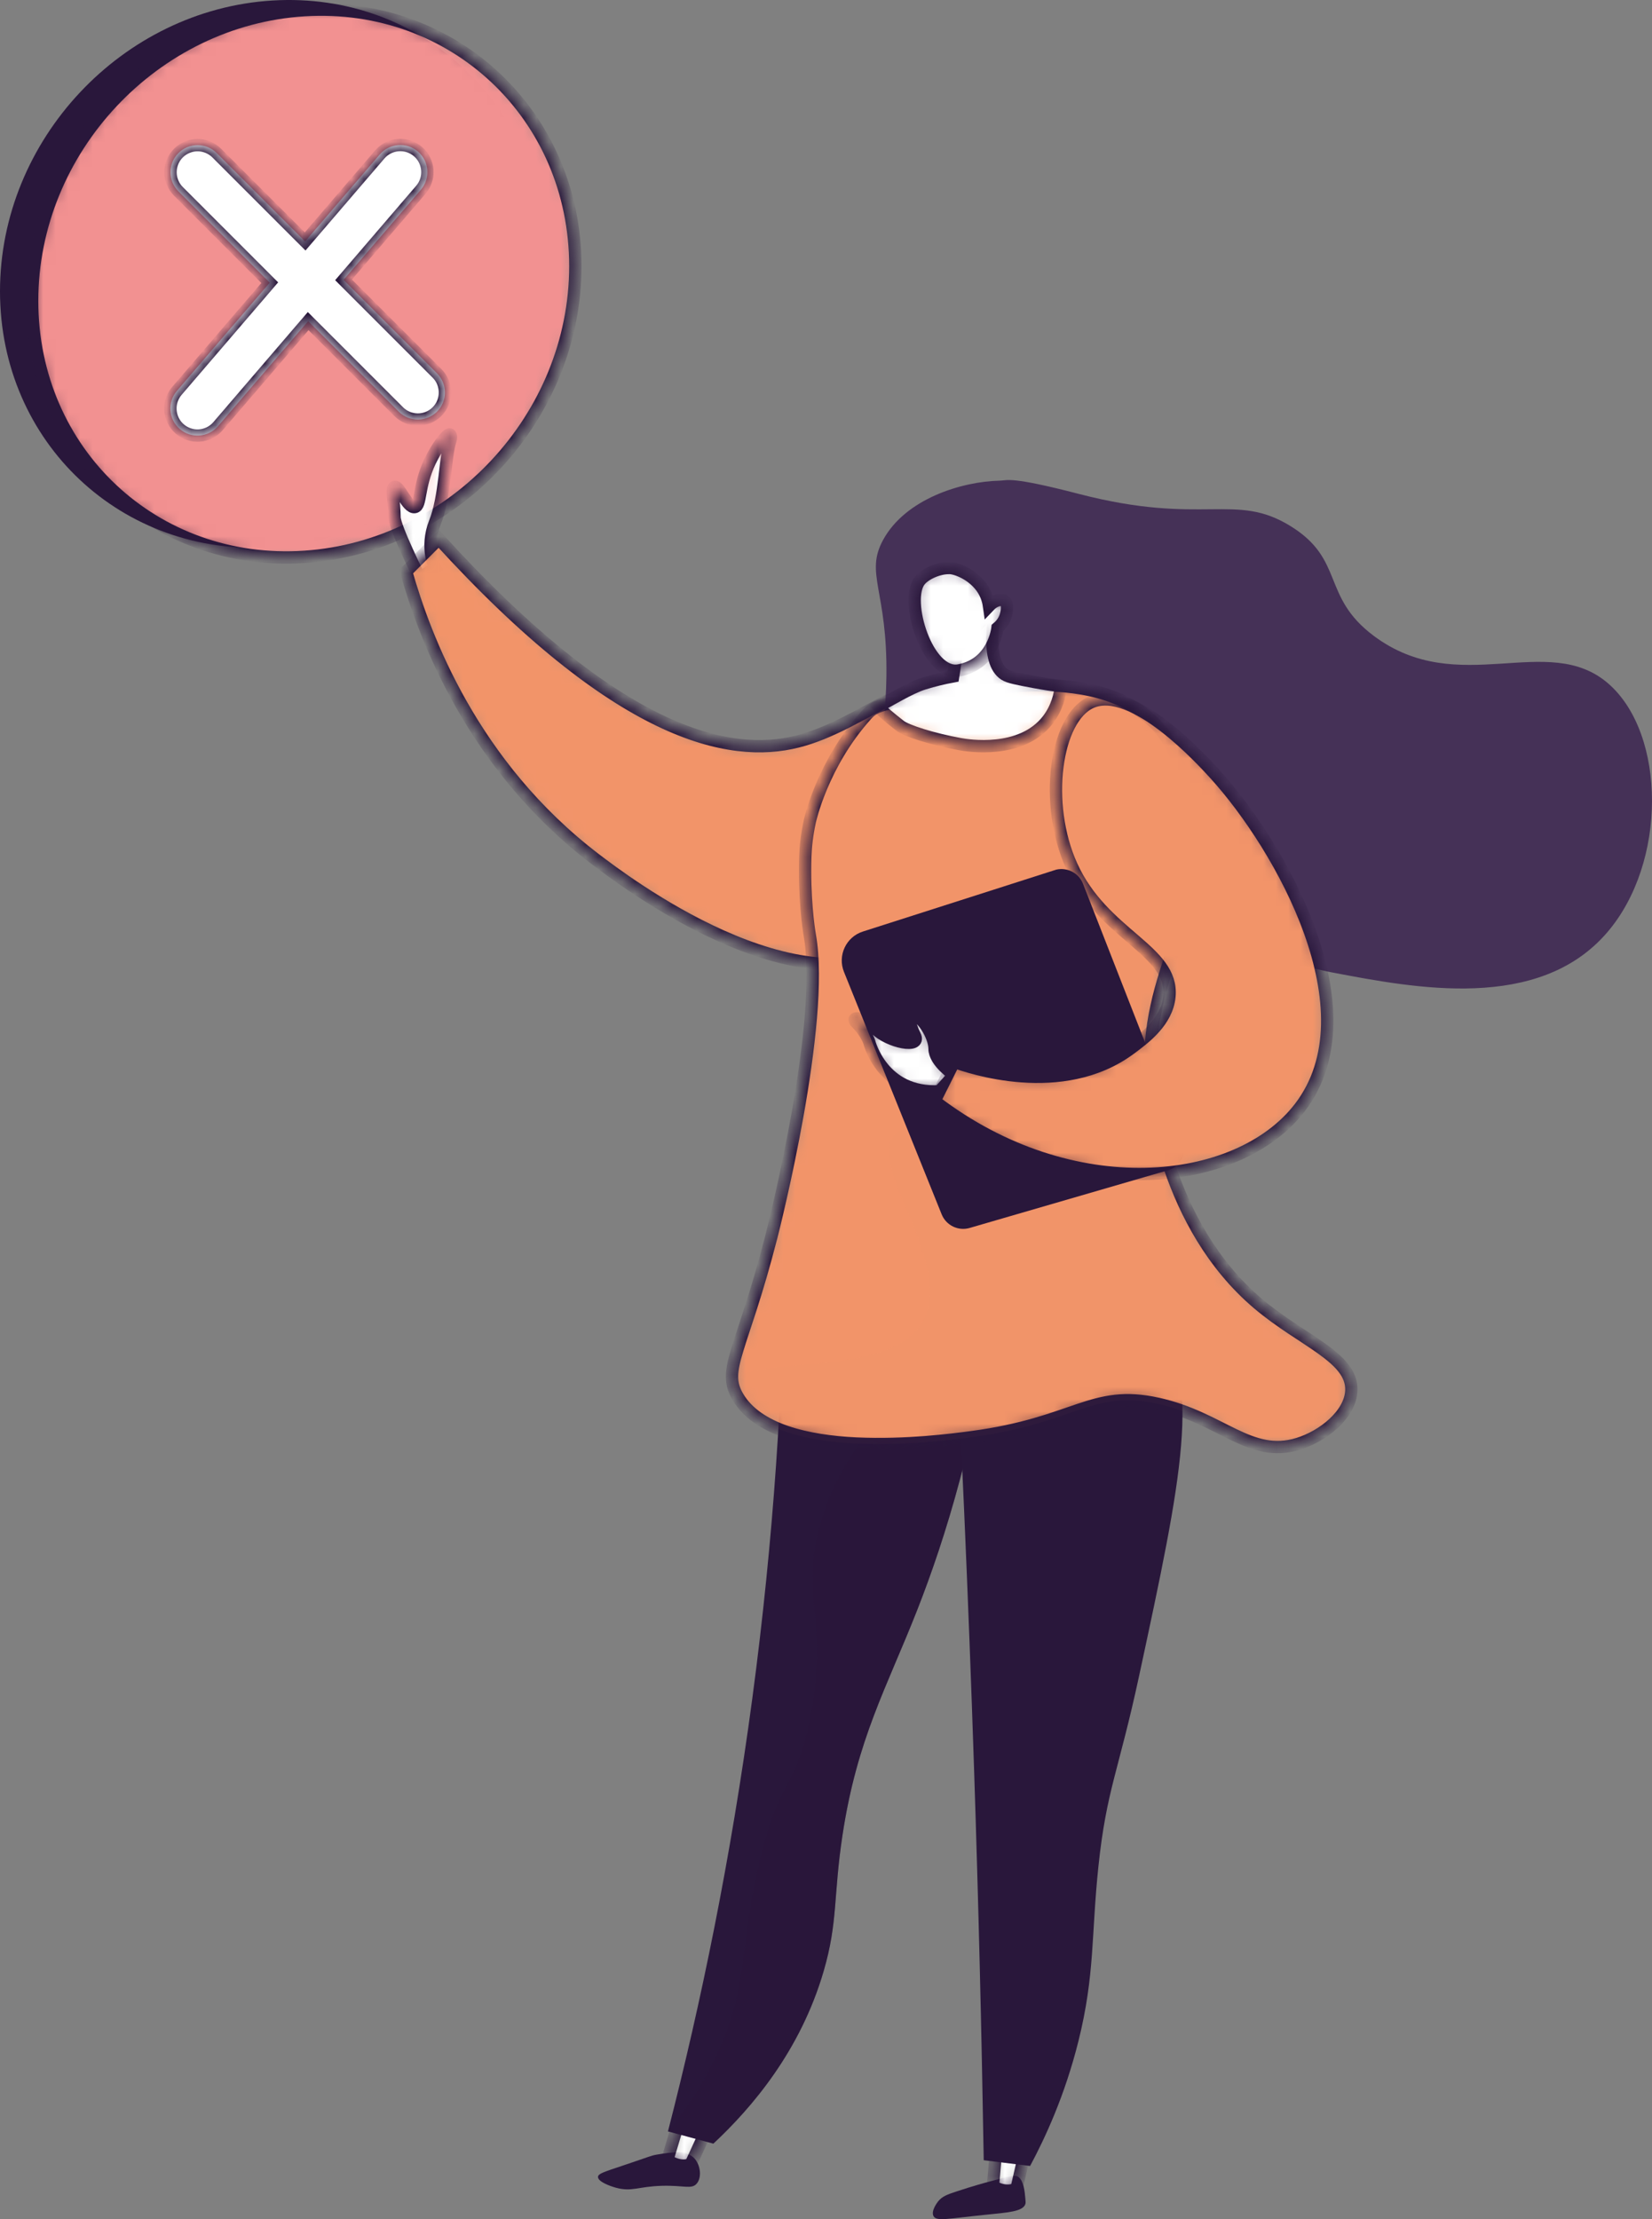 <svg width="134" height="180" viewBox="0 0 134 180" fill="none" xmlns="http://www.w3.org/2000/svg">
<rect x="0" y="0" width="134" height="180" fill="#808080" stroke="none"/>
<g clip-path="url(#clip0_568_5018)">
<path d="M44.061 20.81C44.061 33.018 34.245 43.572 22.099 44.386C9.911 45.202 0 35.908 0 23.625C0 11.342 9.911 0.781 22.098 0.041C34.245 -0.698 44.061 8.602 44.061 20.81Z" fill="#29173B"/>
<mask id="path-2-inside-1_568_5018" fill="white">
<path d="M46.668 21.592C46.668 33.8 36.852 44.354 24.706 45.168C12.518 45.984 2.607 36.69 2.607 24.407C2.607 12.123 12.518 1.564 24.706 0.823C36.852 0.085 46.668 9.384 46.668 21.592Z"/>
</mask>
<path d="M46.668 21.592C46.668 33.8 36.852 44.354 24.706 45.168C12.518 45.984 2.607 36.69 2.607 24.407C2.607 12.123 12.518 1.564 24.706 0.823C36.852 0.085 46.668 9.384 46.668 21.592Z" fill="#F29191" stroke="#29173B" mask="url(#path-2-inside-1_568_5018)"/>
<mask id="path-3-inside-2_568_5018" fill="white">
<path d="M35.286 46.069C35.286 46.069 34.466 44.423 35.286 42.366C36.107 40.309 36.107 37.018 36.518 35.784C36.617 35.487 36.596 35.308 36.503 35.239C36.309 35.095 35.423 36.277 34.876 37.43C33.905 39.474 34.174 41.031 33.644 41.132C33.052 41.246 32.388 39.363 32.002 39.486C31.703 39.582 32.002 40.795 32.002 41.955C32.002 42.777 34.055 46.891 34.055 46.891L35.286 46.069Z"/>
</mask>
<path d="M35.286 46.069C35.286 46.069 34.466 44.423 35.286 42.366C36.107 40.309 36.107 37.018 36.518 35.784C36.617 35.487 36.596 35.308 36.503 35.239C36.309 35.095 35.423 36.277 34.876 37.43C33.905 39.474 34.174 41.031 33.644 41.132C33.052 41.246 32.388 39.363 32.002 39.486C31.703 39.582 32.002 40.795 32.002 41.955C32.002 42.777 34.055 46.891 34.055 46.891L35.286 46.069Z" fill="white" stroke="#29173B" mask="url(#path-3-inside-2_568_5018)"/>
<mask id="path-4-inside-3_568_5018" fill="white">
<path d="M80.038 63.859C80.137 61.844 80.352 57.441 77.922 55.905C74.712 53.877 69.987 58.811 64.694 60.147C59.129 61.552 50.149 59.684 35.592 43.71C34.711 44.593 33.828 45.477 32.946 46.361C34.449 51.661 38.308 62.087 48.291 69.691C50.621 71.466 64.781 82.252 73.688 76.584C78.056 73.806 79.84 67.913 80.038 63.859Z"/>
</mask>
<path d="M80.038 63.859C80.137 61.844 80.352 57.441 77.922 55.905C74.712 53.877 69.987 58.811 64.694 60.147C59.129 61.552 50.149 59.684 35.592 43.71C34.711 44.593 33.828 45.477 32.946 46.361C34.449 51.661 38.308 62.087 48.291 69.691C50.621 71.466 64.781 82.252 73.688 76.584C78.056 73.806 79.84 67.913 80.038 63.859Z" fill="#F29469" stroke="#29173B" mask="url(#path-4-inside-3_568_5018)"/>
<path d="M82.634 176.603C83.044 176.937 83.119 177.77 83.168 178.316C83.19 178.559 83.201 178.681 83.175 178.767C82.977 179.394 81.762 179.46 79.858 179.655C76.85 179.963 75.955 180.2 75.719 179.751C75.498 179.33 76.032 178.642 76.092 178.566C76.415 178.158 76.812 178.01 77.579 177.757C78.998 177.288 79.958 177.032 80.248 176.955C82.062 176.47 82.365 176.383 82.634 176.603Z" fill="#29173B"/>
<mask id="path-6-inside-4_568_5018" fill="white">
<path d="M80.845 173.848L80.544 177.284C80.629 177.45 81.648 177.948 82.458 177.521L83.232 174.144L80.845 173.848Z"/>
</mask>
<path d="M80.845 173.848L80.544 177.284C80.629 177.45 81.648 177.948 82.458 177.521L83.232 174.144L80.845 173.848Z" fill="white" stroke="#29173B" mask="url(#path-6-inside-4_568_5018)"/>
<path d="M56.335 175.084C56.826 175.628 56.938 176.629 56.511 177.122C56.091 177.607 55.459 177.243 53.668 177.297C51.75 177.354 51.249 177.808 49.945 177.448C49.419 177.302 48.489 176.948 48.506 176.571C48.519 176.306 48.992 176.169 50.574 175.638C52.818 174.885 52.809 174.843 53.286 174.764C54.483 174.565 55.686 174.366 56.335 175.084Z" fill="#29173B"/>
<mask id="path-8-inside-5_568_5018" fill="white">
<path d="M55.106 171.948L54.144 175.156C54.216 175.328 55.194 175.901 56.034 175.538L57.463 172.425L55.106 171.948Z"/>
</mask>
<path d="M55.106 171.948L54.144 175.156C54.216 175.328 55.194 175.901 56.034 175.538L57.463 172.425L55.106 171.948Z" fill="white" stroke="#29173B" mask="url(#path-8-inside-5_568_5018)"/>
<path d="M63.655 101.703C63.517 112.481 62.783 124.602 61.022 137.769C59.281 150.783 56.842 162.542 54.181 172.882C55.408 173.213 56.636 173.544 57.864 173.875C60.978 170.965 64.908 166.383 66.803 159.909C67.98 155.891 67.587 153.826 68.334 148.884C69.523 141.015 71.93 136.892 74.418 130.546C76.654 124.844 79.296 116.476 80.713 105.29C75.027 104.094 69.341 102.899 63.655 101.703Z" fill="#29173B"/>
<path opacity="0.3" d="M63.655 101.703C67.007 104.264 71.175 108.303 71.044 113.17C70.946 116.782 68.573 117.446 66.811 122.714C64.65 129.174 67.283 130.969 65.752 139.152C64.614 145.242 63.215 143.928 61.52 151.347C60.01 157.954 60.68 160.915 58.345 166.194C57.001 169.231 55.354 171.472 54.181 172.882C55.408 173.213 56.636 173.544 57.864 173.875C60.978 170.965 64.908 166.383 66.803 159.909C67.979 155.891 67.587 153.826 68.334 148.884C69.522 141.015 71.93 136.892 74.418 130.546C76.654 124.844 79.296 116.476 80.713 105.29C75.027 104.094 69.341 102.899 63.655 101.703Z" fill="#29173B"/>
<path d="M77.179 101.752C77.93 115.461 78.547 129.425 79.015 143.637C79.366 154.302 79.623 164.831 79.794 175.222C81.049 175.377 82.302 175.532 83.556 175.687C84.768 173.427 86.378 169.971 87.481 165.541C88.82 160.16 88.51 156.965 89.097 151.389C89.757 145.135 90.714 143.772 92.409 135.882C95.851 119.871 97.572 111.865 93.734 106.884C92.488 105.267 88.582 101.211 77.179 101.752Z" fill="#29173B"/>
<path d="M71.948 64.147C70.541 63.233 71.824 60.572 71.9 54.858C71.993 47.856 70.136 46.551 71.627 43.804C73.45 40.445 78.038 39.055 81.078 38.989C81.748 38.975 81.905 38.608 87.522 40.066C97.641 42.692 100.175 39.877 104.706 42.689C109.085 45.406 107.167 48.382 111.419 51.568C118.311 56.733 125.557 51.149 130.482 55.469C135.141 59.556 135.248 69.968 130.348 75.65C124.794 82.091 114.776 80.156 108.062 78.879C106.65 78.61 99.515 77.109 92.086 71.614C87.977 68.574 85.155 65.328 83.36 62.936C82.939 62.461 82.281 61.885 81.413 61.793C80.371 61.681 79.534 62.32 79.131 62.6C77.013 64.07 73.331 65.046 71.948 64.147Z" fill="#453157"/>
<mask id="path-13-inside-6_568_5018" fill="white">
<path d="M77.061 56.58C77.061 56.58 88.816 53.145 93.993 59.018C94.799 59.932 95.616 61.279 96.242 64.251C98.439 74.679 92.592 78.393 93.389 87.855C93.481 88.939 94.502 99.344 102.042 105.738C105.628 108.779 109.713 110.086 109.612 112.783C109.54 114.724 107.331 116.493 105.286 117.118C101.373 118.315 99.09 115.01 93.93 113.867C88.537 112.671 87.287 115.452 78.788 116.576C75.96 116.951 63.048 118.659 59.862 113.325C58.506 111.055 60.178 109.628 62.566 100.32C62.808 99.378 66.942 83.019 65.69 75.891C65.582 75.273 65.217 72.767 65.324 69.444C65.351 68.622 65.455 67.704 65.69 66.607C65.69 66.607 66.689 61.964 70.294 57.976C70.811 57.402 71.428 56.806 77.061 56.58Z"/>
</mask>
<path d="M77.061 56.58C77.061 56.58 88.816 53.145 93.993 59.018C94.799 59.932 95.616 61.279 96.242 64.251C98.439 74.679 92.592 78.393 93.389 87.855C93.481 88.939 94.502 99.344 102.042 105.738C105.628 108.779 109.713 110.086 109.612 112.783C109.54 114.724 107.331 116.493 105.286 117.118C101.373 118.315 99.09 115.01 93.93 113.867C88.537 112.671 87.287 115.452 78.788 116.576C75.96 116.951 63.048 118.659 59.862 113.325C58.506 111.055 60.178 109.628 62.566 100.32C62.808 99.378 66.942 83.019 65.69 75.891C65.582 75.273 65.217 72.767 65.324 69.444C65.351 68.622 65.455 67.704 65.69 66.607C65.69 66.607 66.689 61.964 70.294 57.976C70.811 57.402 71.428 56.806 77.061 56.58Z" fill="#F29469" stroke="#29173B" mask="url(#path-13-inside-6_568_5018)"/>
<g opacity="0.3">
<g opacity="0.3">
<path opacity="0.3" d="M93.993 59.017C95.177 59.004 96.102 63.588 96.242 64.25C98.439 74.679 92.592 78.393 93.389 87.854C93.481 88.938 94.502 99.343 102.042 105.737C105.628 108.778 109.713 110.086 109.612 112.782C109.54 114.723 107.331 116.492 105.286 117.117C101.373 118.314 99.09 115.01 93.93 113.866C88.537 112.671 87.287 115.451 78.788 116.576C75.96 116.95 63.048 118.659 59.862 113.324C59.533 112.774 59.409 112.532 59.441 112.297C59.797 109.705 71.751 112.063 74.747 107.337C77.674 102.721 70.09 94.436 72.63 91.96C74.614 90.027 79.674 94.658 83.742 92.491C86.293 91.132 86.714 88.026 87.975 81.356C90.189 69.645 92.194 59.038 93.993 59.017Z" fill="#F29469"/>
</g>
</g>
<mask id="path-15-inside-7_568_5018" fill="white">
<path d="M80.835 48.94C80.676 49.684 79.865 53.684 81.499 54.714C81.853 54.937 82.533 55.064 83.893 55.32C84.784 55.487 85.531 55.59 86.058 55.653C85.982 56.323 85.756 57.415 84.984 58.408C82.819 61.192 78.478 60.472 77.859 60.358C75.675 59.96 73.526 59.284 73.007 58.87C72.217 58.241 71.596 57.769 71.228 57.289C72.073 56.88 73.78 55.801 74.924 55.448C75.78 55.184 76.583 54.996 77.313 54.861C77.433 54.088 77.554 53.315 77.674 52.543C78.728 51.342 79.781 50.141 80.835 48.94Z"/>
</mask>
<path d="M80.835 48.94C80.676 49.684 79.865 53.684 81.499 54.714C81.853 54.937 82.533 55.064 83.893 55.32C84.784 55.487 85.531 55.59 86.058 55.653C85.982 56.323 85.756 57.415 84.984 58.408C82.819 61.192 78.478 60.472 77.859 60.358C75.675 59.96 73.526 59.284 73.007 58.87C72.217 58.241 71.596 57.769 71.228 57.289C72.073 56.88 73.78 55.801 74.924 55.448C75.78 55.184 76.583 54.996 77.313 54.861C77.433 54.088 77.554 53.315 77.674 52.543C78.728 51.342 79.781 50.141 80.835 48.94Z" fill="white" stroke="#29173B" mask="url(#path-15-inside-7_568_5018)"/>
<mask id="path-16-inside-8_568_5018" fill="white">
<path d="M80.911 50.933C80.911 50.933 80.616 53.864 77.773 54.381C75.227 54.843 73.311 48.679 74.614 47.084C75.049 46.552 76.122 46.047 77.052 46.073C77.706 46.092 79.915 46.935 80.224 49.15C80.663 48.686 81.212 48.553 81.482 48.747C81.825 48.994 81.642 49.711 81.6 49.874C81.455 50.436 81.089 50.786 80.911 50.933Z"/>
</mask>
<path d="M80.911 50.933C80.911 50.933 80.616 53.864 77.773 54.381C75.227 54.843 73.311 48.679 74.614 47.084C75.049 46.552 76.122 46.047 77.052 46.073C77.706 46.092 79.915 46.935 80.224 49.15C80.663 48.686 81.212 48.553 81.482 48.747C81.825 48.994 81.642 49.711 81.6 49.874C81.455 50.436 81.089 50.786 80.911 50.933Z" fill="white" stroke="#29173B" mask="url(#path-16-inside-8_568_5018)"/>
<path d="M76.385 98.507L68.458 78.834C67.921 77.503 68.627 75.996 69.991 75.56L85.679 70.538C86.587 70.332 87.51 70.821 87.849 71.689L95.955 92.429C96.359 93.462 95.79 94.619 94.727 94.928L78.65 99.603C77.727 99.871 76.749 99.398 76.385 98.507Z" fill="#29173B"/>
<mask id="path-18-inside-9_568_5018" fill="white">
<path d="M77.393 87.189C77.393 87.189 75.805 86.128 75.805 85.068C75.805 84.007 74.747 82.416 74.218 82.416C73.689 82.416 73.689 82.946 74.218 84.007C74.747 85.068 72.102 84.537 71.043 83.477C69.985 82.416 68.927 82.416 69.457 82.946C70.293 83.785 70.515 84.537 70.515 84.537C70.515 84.537 71.573 88.779 76.203 88.514L77.393 87.189Z"/>
</mask>
<path d="M77.393 87.189C77.393 87.189 75.805 86.128 75.805 85.068C75.805 84.007 74.747 82.416 74.218 82.416C73.689 82.416 73.689 82.946 74.218 84.007C74.747 85.068 72.102 84.537 71.043 83.477C69.985 82.416 68.927 82.416 69.457 82.946C70.293 83.785 70.515 84.537 70.515 84.537C70.515 84.537 71.573 88.779 76.203 88.514L77.393 87.189Z" fill="white" stroke="#29173B" mask="url(#path-18-inside-9_568_5018)"/>
<mask id="path-19-inside-10_568_5018" fill="white">
<path d="M88.504 56.966C91.889 55.452 97.552 61.691 98.558 62.798C103.892 68.674 111.459 81.994 105.436 89.84C100.412 96.386 86.921 97.828 75.806 89.31C76.336 88.249 76.865 87.189 77.394 86.128C78.548 86.548 86.137 89.18 91.68 85.068C92.856 84.196 94.665 82.854 94.855 80.826C95.21 77.047 89.48 75.884 86.918 70.222C84.649 65.21 85.586 58.27 88.504 56.966Z"/>
</mask>
<path d="M88.504 56.966C91.889 55.452 97.552 61.691 98.558 62.798C103.892 68.674 111.459 81.994 105.436 89.84C100.412 96.386 86.921 97.828 75.806 89.31C76.336 88.249 76.865 87.189 77.394 86.128C78.548 86.548 86.137 89.18 91.68 85.068C92.856 84.196 94.665 82.854 94.855 80.826C95.21 77.047 89.48 75.884 86.918 70.222C84.649 65.21 85.586 58.27 88.504 56.966Z" fill="#F29469" stroke="#29173B" mask="url(#path-19-inside-10_568_5018)"/>
<mask id="path-20-inside-11_568_5018" fill="white">
<path fill-rule="evenodd" clip-rule="evenodd" d="M33.901 12.293C32.981 11.503 31.594 11.609 30.803 12.53L24.75 19.585L17.581 12.416C16.723 11.558 15.332 11.558 14.474 12.416C13.616 13.274 13.616 14.665 14.474 15.523L21.881 22.929L14.351 31.704C13.561 32.625 13.667 34.012 14.588 34.803C15.509 35.593 16.896 35.487 17.686 34.566L24.997 26.046L32.34 33.388C33.197 34.246 34.589 34.246 35.447 33.388C36.304 32.53 36.304 31.139 35.447 30.281L27.866 22.701L34.138 15.391C34.928 14.47 34.822 13.083 33.901 12.293Z"/>
</mask>
<path fill-rule="evenodd" clip-rule="evenodd" d="M33.901 12.293C32.981 11.503 31.594 11.609 30.803 12.53L24.75 19.585L17.581 12.416C16.723 11.558 15.332 11.558 14.474 12.416C13.616 13.274 13.616 14.665 14.474 15.523L21.881 22.929L14.351 31.704C13.561 32.625 13.667 34.012 14.588 34.803C15.509 35.593 16.896 35.487 17.686 34.566L24.997 26.046L32.34 33.388C33.197 34.246 34.589 34.246 35.447 33.388C36.304 32.53 36.304 31.139 35.447 30.281L27.866 22.701L34.138 15.391C34.928 14.47 34.822 13.083 33.901 12.293Z" fill="white"/>
<path d="M30.803 12.53L30.424 12.204L30.803 12.53ZM33.901 12.293L34.227 11.914V11.914L33.901 12.293ZM24.75 19.585L24.396 19.939L24.778 20.32L25.13 19.91L24.75 19.585ZM17.581 12.416L17.228 12.77L17.581 12.416ZM14.474 12.416L14.828 12.77L14.474 12.416ZM14.474 15.523L14.12 15.877L14.474 15.523ZM21.881 22.929L22.26 23.255L22.562 22.903L22.234 22.576L21.881 22.929ZM14.351 31.704L13.972 31.379H13.972L14.351 31.704ZM14.588 34.803L14.262 35.182L14.588 34.803ZM17.686 34.566L17.306 34.24L17.686 34.566ZM24.997 26.046L25.35 25.692L24.968 25.31L24.617 25.72L24.997 26.046ZM27.866 22.701L27.487 22.375L27.185 22.727L27.513 23.055L27.866 22.701ZM34.138 15.391L34.518 15.717L34.138 15.391ZM31.183 12.855C31.793 12.144 32.865 12.062 33.576 12.673L34.227 11.914C33.097 10.944 31.394 11.074 30.424 12.204L31.183 12.855ZM25.13 19.91L31.183 12.855L30.424 12.204L24.371 19.259L25.13 19.91ZM17.228 12.77L24.396 19.939L25.104 19.231L17.935 12.062L17.228 12.77ZM14.828 12.77C15.49 12.107 16.565 12.107 17.228 12.77L17.935 12.062C16.881 11.009 15.174 11.009 14.12 12.062L14.828 12.77ZM14.828 15.169C14.165 14.507 14.165 13.432 14.828 12.77L14.12 12.062C13.067 13.116 13.067 14.823 14.12 15.877L14.828 15.169ZM22.234 22.576L14.828 15.169L14.12 15.877L21.527 23.283L22.234 22.576ZM14.731 32.03L22.26 23.255L21.501 22.604L13.972 31.379L14.731 32.03ZM14.914 34.423C14.202 33.813 14.12 32.741 14.731 32.03L13.972 31.379C13.002 32.509 13.132 34.212 14.262 35.182L14.914 34.423ZM17.306 34.24C16.696 34.952 15.625 35.033 14.914 34.423L14.262 35.182C15.393 36.152 17.096 36.022 18.065 34.891L17.306 34.24ZM24.617 25.72L17.306 34.24L18.065 34.891L25.376 26.371L24.617 25.72ZM32.693 33.035L25.35 25.692L24.643 26.399L31.986 33.742L32.693 33.035ZM35.093 33.035C34.43 33.698 33.356 33.698 32.693 33.035L31.986 33.742C33.039 34.795 34.747 34.795 35.8 33.742L35.093 33.035ZM35.093 30.635C35.756 31.298 35.756 32.372 35.093 33.035L35.8 33.742C36.853 32.689 36.853 30.981 35.8 29.928L35.093 30.635ZM27.513 23.055L35.093 30.635L35.8 29.928L28.22 22.348L27.513 23.055ZM33.759 15.066L27.487 22.375L28.246 23.027L34.518 15.717L33.759 15.066ZM33.576 12.673C34.287 13.283 34.369 14.354 33.759 15.066L34.518 15.717C35.488 14.586 35.358 12.884 34.227 11.914L33.576 12.673Z" fill="#29173B" mask="url(#path-20-inside-11_568_5018)"/>
</g>
<defs>
<clipPath id="clip0_568_5018">
<rect width="134" height="180" fill="white"/>
</clipPath>
</defs>
</svg>
